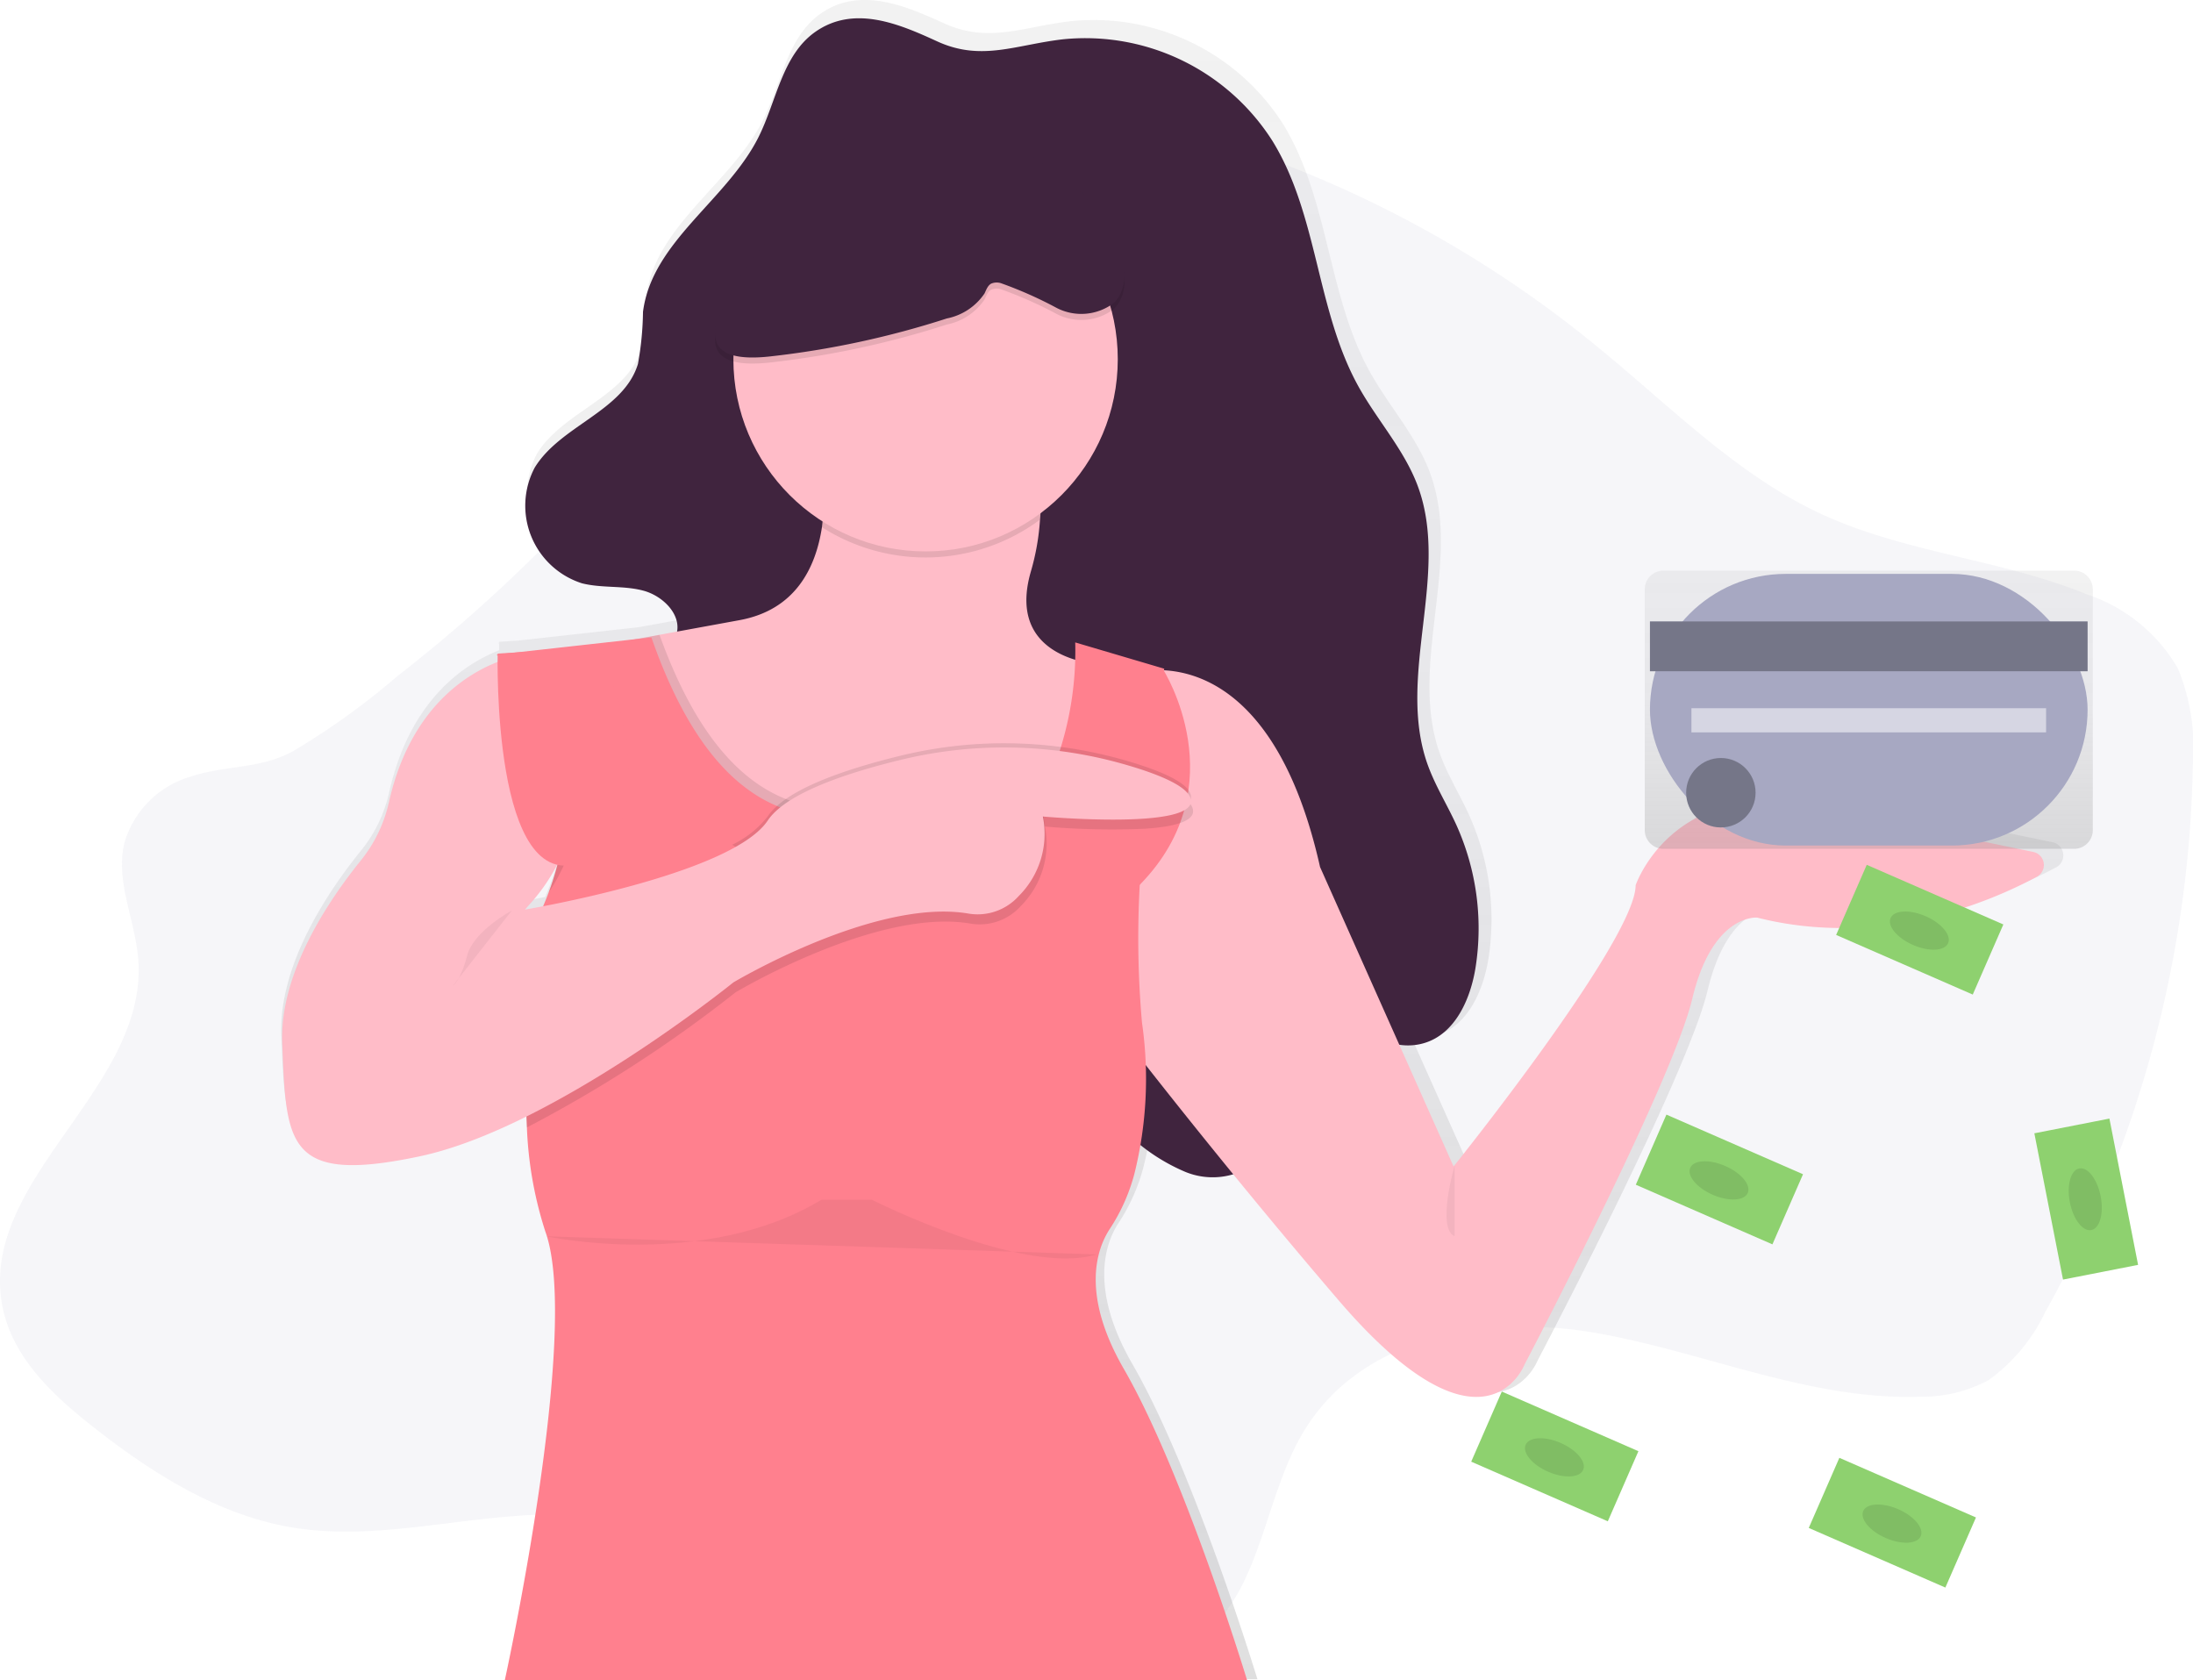 <svg id="undraw_credit_card_payment_12va" xmlns="http://www.w3.org/2000/svg" xmlns:xlink="http://www.w3.org/1999/xlink" width="126.207" height="96.697" viewBox="0 0 126.207 96.697">
  <defs>
    <linearGradient id="linear-gradient" x1="0.5" y1="1" x2="0.5" gradientUnits="objectBoundingBox">
      <stop offset="0" stop-color="gray" stop-opacity="0.251"/>
      <stop offset="0.54" stop-color="gray" stop-opacity="0.122"/>
      <stop offset="1" stop-color="gray" stop-opacity="0.102"/>
    </linearGradient>
    <linearGradient id="linear-gradient-2" x1="0.5" x2="0.5" y2="0" xlink:href="#linear-gradient"/>
  </defs>
  <path id="Path_604" data-name="Path 604" d="M68.953,124.576a5.6,5.6,0,0,0-3.816,3.867c-.5,2.2.651,4.424.815,6.681.537,7.406-9.213,12.631-7.823,19.909.553,2.889,2.786,5.018,4.988,6.77,3.524,2.807,7.434,5.286,11.759,5.987,6.571,1.063,13.438-2.064,19.826-.087,5.152,1.594,9.094,6.267,14.211,7.992,3.9,1.313,8.091.8,12.141.264,2.178-.285,4.467-.616,6.229-2.03,3.28-2.634,3.478-7.833,5.671-11.56,3.385-5.753,10.806-6.876,17.029-5.758s12.262,3.874,18.567,3.641a7.954,7.954,0,0,0,3.9-.961,10.238,10.238,0,0,0,3.248-3.911,67.078,67.078,0,0,0,8.492-31.443,12.145,12.145,0,0,0-.856-5.588,9.536,9.536,0,0,0-5.239-4.264c-5.016-2.051-10.556-2.383-15.473-4.712-4.742-2.244-8.584-6.18-12.713-9.547A65.408,65.408,0,0,0,122.025,86.4a16.4,16.4,0,0,0-7.189-.277c-2.715.659-5.055,2.488-7.159,4.456-5.6,5.239-10.085,11.7-15.243,17.438A89.081,89.081,0,0,1,80.851,118.8a42.31,42.31,0,0,1-6.066,4.351C72.84,124.157,71.011,123.9,68.953,124.576Z" transform="translate(-57.993 -79.882)" fill="#a7a8c2" opacity="0.1"/>
  <path id="Path_605" data-name="Path 605" d="M298.94,83.187c-2.561-.536-7.411-1.54-12.9-2.653-8.125-1.647-10.246,4.588-10.246,4.588,0,3.176-10.595,16.351-10.595,16.351l-3.16-7.079a3.332,3.332,0,0,0,1.453-.1c1.809-.54,2.7-2.581,2.993-4.445a14.607,14.607,0,0,0-1.137-8.266c-.539-1.181-1.238-2.291-1.671-3.514-1.827-5.13,1.338-11.068-.576-16.178-.791-2.108-2.367-3.819-3.457-5.789-2.445-4.43-2.34-9.972-5.006-14.275a12.921,12.921,0,0,0-12.15-5.892c-2.784.314-4.774,1.309-7.368.116-2.19-1-4.819-2.126-7.074-.545-1.923,1.348-2.251,4-3.3,6.1-1.844,3.687-6.22,6.094-6.734,10.184a18.141,18.141,0,0,1-.295,3.027c-.841,2.751-4.5,3.564-6,6.019a4.734,4.734,0,0,0,2.747,6.729c1.164.3,2.417.116,3.58.43,1.091.291,2.149,1.311,1.961,2.376l-2.419.44-6.961.773-1.077.068v.052l-.058.007.057.047v.382c-1.959.767-5.134,2.815-6.334,8.187a8.131,8.131,0,0,1-1.622,3.347c-1.785,2.2-4.747,6.5-4.581,10.623.233,5.882.233,8.235,8.008,6.587a27.083,27.083,0,0,0,6.2-2.309,23.778,23.778,0,0,0,1.1,6.661c2.12,5.764-2.355,26.116-2.355,26.116h43.221s-3.651-12-7.184-18.116c-2.5-4.333-1.578-6.954-.825-8.115a10.893,10.893,0,0,0,1.443-3.216c.128-.5.253-1.071.36-1.7a9.083,9.083,0,0,0,2.6,1.585,4.7,4.7,0,0,0,2.8.162c1.842,2.252,3.9,4.721,6.1,7.287,8.479,9.881,10.835,3.764,10.835,3.764s8.6-16.351,9.78-21.292,3.769-4.706,3.769-4.706c7.088,1.792,13.37-.809,16.289-2.374a.777.777,0,0,0-.217-1.448ZM211.49,86.143A11.184,11.184,0,0,0,213,83.931h.022a16.8,16.8,0,0,1-.828,2.408c-.66.127-1.058.193-1.058.193Z" transform="translate(-180.819 -34.721)" fill="url(#linear-gradient)"/>
  <path id="Path_606" data-name="Path 606" d="M334.134,44.546c-1.9,1.334-2.225,3.959-3.26,6.04-1.823,3.649-6.148,6.032-6.657,10.079a17.984,17.984,0,0,1-.291,2.994c-.83,2.723-4.45,3.528-5.938,5.958a4.686,4.686,0,0,0,2.715,6.66c1.154.293,2.389.116,3.539.425s2.264,1.436,1.884,2.561c-.283.838-1.281,1.316-1.462,2.182a2.558,2.558,0,0,0,.841,2.035,8.442,8.442,0,0,0,2.125,1.936c2.3,1.323,5.16.529,7.808.441a14.107,14.107,0,0,1,8.9,2.83,6.826,6.826,0,0,1,1.876,2c1.48,2.606.08,5.876.395,8.855.356,3.386,2.885,6.1,5.438,8.354a10.938,10.938,0,0,0,3.376,2.249,4.139,4.139,0,0,0,3.889-.39,4.791,4.791,0,0,0,1.532-3.842c.007-1.429-.293-2.85-.221-4.276.035-.7.29-1.529.971-1.666a1.587,1.587,0,0,1,1,.226c2.173,1.092,4.257,3.231,6.585,2.537,1.789-.534,2.678-2.554,2.96-4.4a14.471,14.471,0,0,0-1.125-8.178c-.533-1.164-1.224-2.267-1.652-3.478-1.8-5.087,1.326-10.965-.565-16.019-.781-2.086-2.34-3.779-3.417-5.729-2.422-4.385-2.313-9.87-4.95-14.128a12.768,12.768,0,0,0-12.012-5.832c-2.752.311-4.719,1.3-7.284.116C338.968,44.093,336.369,42.977,334.134,44.546Z" transform="translate(-287.213 -42.712)" fill="#40243e"/>
  <path id="Path_607" data-name="Path 607" d="M596.527,366.088s7.568-2.329,10.595,11.177l7.684,17.231s10.478-13.04,10.478-16.183c0,0,2.1-6.171,10.129-4.541,5.427,1.1,10.215,2.1,12.752,2.625a.768.768,0,0,1,.208,1.429c-2.885,1.549-9.1,4.123-16.1,2.349,0,0-2.561-.233-3.726,4.657s-9.663,21.073-9.663,21.073-2.329,6.054-10.711-3.726-14.67-18.163-14.67-18.163Z" transform="translate(-531.153 -327.373)" fill="#ffbcc8"/>
  <path id="Path_608" data-name="Path 608" d="M378.285,261.084l-1,3.305-.992,3.269-1.963,6.465-9.314,1.746-3.035-1.936-3.718-2.372-3.205-2.212-4.712-3.26-3.842-8.033s1.059-.187,4.363-.788l4.6-.842c3.178-.582,4.38-2.948,4.747-5.356a16.548,16.548,0,0,0-.322-5.821h11.759a9.317,9.317,0,0,1,1.11,5.4,13.683,13.683,0,0,1-.527,2.985c-1.034,3.579,1.3,4.773,2.884,5.161a6.567,6.567,0,0,0,1.307.194Z" transform="translate(-312.91 -220.739)" fill="#ffbcc8"/>
  <path id="Path_609" data-name="Path 609" d="M474.339,250.665a11.067,11.067,0,0,1-12.546.426,16.55,16.55,0,0,0-.323-5.821h11.759A9.253,9.253,0,0,1,474.339,250.665Z" transform="translate(-414.494 -220.756)" opacity="0.1"/>
  <circle id="Ellipse_63" data-name="Ellipse 63" cx="11.061" cy="11.061" r="11.061" transform="translate(42.206 9.609)" fill="#ffbcc8"/>
  <path id="Path_610" data-name="Path 610" d="M378.285,352.3l-1,3.305-.992,3.269-1.963,6.465-9.314,1.746-3.035-1.936-3.718-2.372-3.205-2.212-4.712-3.26-3.842-8.033s1.059-.187,4.363-.788c2.329,6.479,5.274,8.892,7.932,9.674a9.781,9.781,0,0,0,4.259.175,10.989,10.989,0,0,1,4.567.233c3.574.994,5.456-.909,6.444-3.325A16.868,16.868,0,0,0,375.113,350a6.562,6.562,0,0,0,1.307.194Z" transform="translate(-312.91 -311.95)" opacity="0.1"/>
  <path id="Path_611" data-name="Path 611" d="M303.948,409.786s4.424-20.142,2.329-25.847a22.21,22.21,0,0,1-1.055-5.97,74.077,74.077,0,0,1,.356-11.494c.1-.194.194-.388.285-.582q.349-.745.615-1.458c2.5-6.713-.609-11.183-2.183-12.892a7.846,7.846,0,0,0-.815-.784l8.907-.99c2.341,6.719,5.344,9.2,8.045,9.992a9.779,9.779,0,0,0,4.259.175,10.99,10.99,0,0,1,4.567.233c3.574.994,5.456-.909,6.444-3.325a18.861,18.861,0,0,0,1.076-6.786l5.123,1.513s-.452,2.806-.86,6.493c-.1.865-.191,1.778-.276,2.715a55.417,55.417,0,0,0-.144,11.167,22.593,22.593,0,0,1-.439,8.695,10.782,10.782,0,0,1-1.425,3.183c-.744,1.148-1.658,3.743.815,8.033,3.493,6.054,7.1,17.93,7.1,17.93Z" transform="translate(-274.899 -313.09)" fill="#ff808e"/>
  <path id="Path_612" data-name="Path 612" d="M594.35,365.75s4.23,6.636-1.32,12.341-3.337-2.329-3.337-2.329l1.4-9.314Z" transform="translate(-527.404 -327.209)" fill="#ff808e"/>
  <path id="Path_613" data-name="Path 613" d="M310.48,363.357a5.76,5.76,0,0,1,.968-.217c1.514.722,2.352,2.726,2.807,4.818a10.835,10.835,0,0,1-1.592,8.3C315.158,369.535,312.054,365.066,310.48,363.357Z" transform="translate(-281.084 -324.903)" opacity="0.1"/>
  <path id="Path_614" data-name="Path 614" d="M353.248,413.255a44.8,44.8,0,0,1-5.733-.127,5.071,5.071,0,0,1-1.4,4.587,3.174,3.174,0,0,1-2.871,1c-5.372-.931-13.54,3.958-13.54,3.958a75.621,75.621,0,0,1-12,7.768,74.077,74.077,0,0,1,.356-11.494c.1-.194.194-.388.285-.582,2.489-.466,11.533-2.305,13.337-5.006a4.265,4.265,0,0,1,1.234-1.127,22.542,22.542,0,0,1,6.349-2.348,25.355,25.355,0,0,1,8.922-.566,24.608,24.608,0,0,1,3.791.739c.543.15,1.066.312,1.547.481,1.318.466,2.317.986,2.49,1.54C356.249,412.829,354.92,413.146,353.248,413.255Z" transform="translate(-287.38 -365.565)" opacity="0.1"/>
  <path id="Path_615" data-name="Path 615" d="M441.205,406.262c-1.792-.03-3.36-.171-3.36-.171a5.071,5.071,0,0,1-1.4,4.587,3.174,3.174,0,0,1-2.871,1,14.681,14.681,0,0,0-6.679.855l-3.722-2.372-3.205-2.212a5.654,5.654,0,0,0,2.041-1.63c1.034-1.551,4.424-2.7,7.583-3.475a25.157,25.157,0,0,1,12.6.144l.109.029c2.025.565,3.8,1.264,4.038,2.021C446.684,406.132,443.725,406.306,441.205,406.262Z" transform="translate(-377.826 -359.342)" opacity="0.1"/>
  <path id="Path_616" data-name="Path 616" d="M211.455,358.12s-6.09.619-7.866,8.514a8.179,8.179,0,0,1-1.618,3.353c-1.765,2.181-4.684,6.427-4.521,10.5.233,5.821.233,8.15,7.917,6.52S223.414,377,223.414,377s8.169-4.882,13.54-3.959a3.176,3.176,0,0,0,2.871-1,5.056,5.056,0,0,0,1.4-4.587s9.081.815,8.5-1.048c-.233-.757-2.013-1.457-4.038-2.02a25.176,25.176,0,0,0-12.713-.175c-3.164.772-6.549,1.926-7.583,3.475-2.1,3.143-13.971,5.123-13.971,5.123l.349-.392a10.878,10.878,0,0,0,2.5-9.473C213.808,360.846,212.974,358.842,211.455,358.12Z" transform="translate(-181.208 -320.468)" fill="#ffbcc8"/>
  <path id="Path_617" data-name="Path 617" d="M303.963,355.983s-.349,14.088,4.89,11.992,1.164-11.992,1.164-11.992l-2.329-.233Z" transform="translate(-275.322 -318.374)" fill="#ff808e"/>
  <path id="Path_618" data-name="Path 618" d="M414.647,113.815a51.494,51.494,0,0,0,10.168-2.185,3.417,3.417,0,0,0,2.17-1.439c.1-.206.179-.451.381-.564a.806.806,0,0,1,.575-.022,23.264,23.264,0,0,1,3.191,1.417,3.091,3.091,0,0,0,3.29-.281c.981-.969.657-2.634.01-3.85-2.4-4.527-8.021-6.593-13.134-6.218a5.67,5.67,0,0,0-2.1.466c-1.369.658-2.119,2.121-2.861,3.447C414.9,107.157,407.272,114.631,414.647,113.815Z" transform="translate(-370.325 -92.956)" opacity="0.1"/>
  <path id="Path_619" data-name="Path 619" d="M414.647,110.815a51.493,51.493,0,0,0,10.168-2.185,3.417,3.417,0,0,0,2.17-1.439c.1-.206.179-.451.381-.564a.806.806,0,0,1,.575-.022,23.262,23.262,0,0,1,3.191,1.417,3.091,3.091,0,0,0,3.29-.281c.981-.969.657-2.634.01-3.85-2.4-4.527-8.021-6.593-13.134-6.218a5.67,5.67,0,0,0-2.1.466c-1.369.658-2.119,2.121-2.861,3.447C414.9,104.157,407.272,111.631,414.647,110.815Z" transform="translate(-370.325 -90.305)" fill="#40243e"/>
  <path id="Path_620" data-name="Path 620" d="M895.7,316.75H872.067a1.077,1.077,0,0,0-1.077,1.077v13.855a1.077,1.077,0,0,0,1.077,1.077H895.7a1.077,1.077,0,0,0,1.077-1.077V317.827A1.077,1.077,0,0,0,895.7,316.75Z" transform="translate(-776.335 -283.914)" fill="url(#linear-gradient-2)"/>
  <rect id="Rectangle_127" data-name="Rectangle 127" width="25.187" height="15.633" rx="7.816" transform="translate(94.954 33.024)" fill="#a7a8c2"/>
  <rect id="Rectangle_128" data-name="Rectangle 128" width="25.187" height="2.866" transform="translate(94.954 35.76)" fill="#a7a8c2"/>
  <rect id="Rectangle_129" data-name="Rectangle 129" width="25.187" height="2.866" transform="translate(94.954 35.76)" opacity="0.3"/>
  <rect id="Rectangle_130" data-name="Rectangle 130" width="20.41" height="1.39" transform="translate(97.342 40.754)" fill="#d6d6e3"/>
  <circle id="Ellipse_64" data-name="Ellipse 64" cx="1.998" cy="1.998" r="1.998" transform="translate(97.038 43.619)" fill="#a7a8c2"/>
  <circle id="Ellipse_65" data-name="Ellipse 65" cx="1.998" cy="1.998" r="1.998" transform="translate(97.038 43.619)" opacity="0.3"/>
  <path id="Path_621" data-name="Path 621" d="M285.376,484.75s-2.212,1.175-2.579,2.61-.8,1.7-.8,1.7" transform="translate(-255.92 -432.354)" opacity="0.05"/>
  <path id="Path_622" data-name="Path 622" d="M773.466,610.75s-1.048,3.609,0,4.075" transform="translate(-689.754 -543.685)" opacity="0.05"/>
  <path id="Path_623" data-name="Path 623" d="M328,629.846s9.081,1.979,15.834-2.1h2.911s8.732,4.424,12.923,3.144" transform="translate(-296.564 -558.705)" opacity="0.05"/>
  <rect id="Rectangle_131" data-name="Rectangle 131" width="4.402" height="8.578" transform="translate(94.141 68.174) rotate(-66.42)" fill="#8ed16f"/>
  <ellipse id="Ellipse_66" data-name="Ellipse 66" cx="0.903" cy="1.806" rx="0.903" ry="1.806" transform="translate(96.912 68.03) rotate(-66.42)" fill="#8ed16f"/>
  <ellipse id="Ellipse_67" data-name="Ellipse 67" cx="0.903" cy="1.806" rx="0.903" ry="1.806" transform="translate(96.912 68.03) rotate(-66.42)" opacity="0.1"/>
  <rect id="Rectangle_132" data-name="Rectangle 132" width="4.402" height="8.578" transform="translate(105.67 53.8) rotate(-66.42)" fill="#8ed16f"/>
  <ellipse id="Ellipse_68" data-name="Ellipse 68" cx="0.903" cy="1.806" rx="0.903" ry="1.806" transform="translate(108.442 53.656) rotate(-66.42)" fill="#8ed16f"/>
  <ellipse id="Ellipse_69" data-name="Ellipse 69" cx="0.903" cy="1.806" rx="0.903" ry="1.806" transform="translate(108.442 53.656) rotate(-66.42)" opacity="0.1"/>
  <rect id="Rectangle_133" data-name="Rectangle 133" width="4.402" height="8.578" transform="translate(117.077 65.215) rotate(-11.09)" fill="#8ed16f"/>
  <ellipse id="Ellipse_70" data-name="Ellipse 70" cx="0.903" cy="1.806" rx="0.903" ry="1.806" transform="translate(118.773 67.412) rotate(-11.09)" fill="#8ed16f"/>
  <ellipse id="Ellipse_71" data-name="Ellipse 71" cx="0.903" cy="1.806" rx="0.903" ry="1.806" transform="translate(118.773 67.412) rotate(-11.09)" opacity="0.1"/>
  <rect id="Rectangle_134" data-name="Rectangle 134" width="4.402" height="8.578" transform="translate(104.094 87.924) rotate(-66.42)" fill="#8ed16f"/>
  <ellipse id="Ellipse_72" data-name="Ellipse 72" cx="0.903" cy="1.806" rx="0.903" ry="1.806" transform="translate(106.867 87.78) rotate(-66.42)" fill="#8ed16f"/>
  <ellipse id="Ellipse_73" data-name="Ellipse 73" cx="0.903" cy="1.806" rx="0.903" ry="1.806" transform="translate(106.867 87.78) rotate(-66.42)" opacity="0.1"/>
  <rect id="Rectangle_135" data-name="Rectangle 135" width="4.402" height="8.578" transform="translate(84.668 84.111) rotate(-66.42)" fill="#8ed16f"/>
  <ellipse id="Ellipse_74" data-name="Ellipse 74" cx="0.903" cy="1.806" rx="0.903" ry="1.806" transform="translate(87.44 83.967) rotate(-66.42)" fill="#8ed16f"/>
  <ellipse id="Ellipse_75" data-name="Ellipse 75" cx="0.903" cy="1.806" rx="0.903" ry="1.806" transform="translate(87.44 83.967) rotate(-66.42)" opacity="0.1"/>
</svg>
